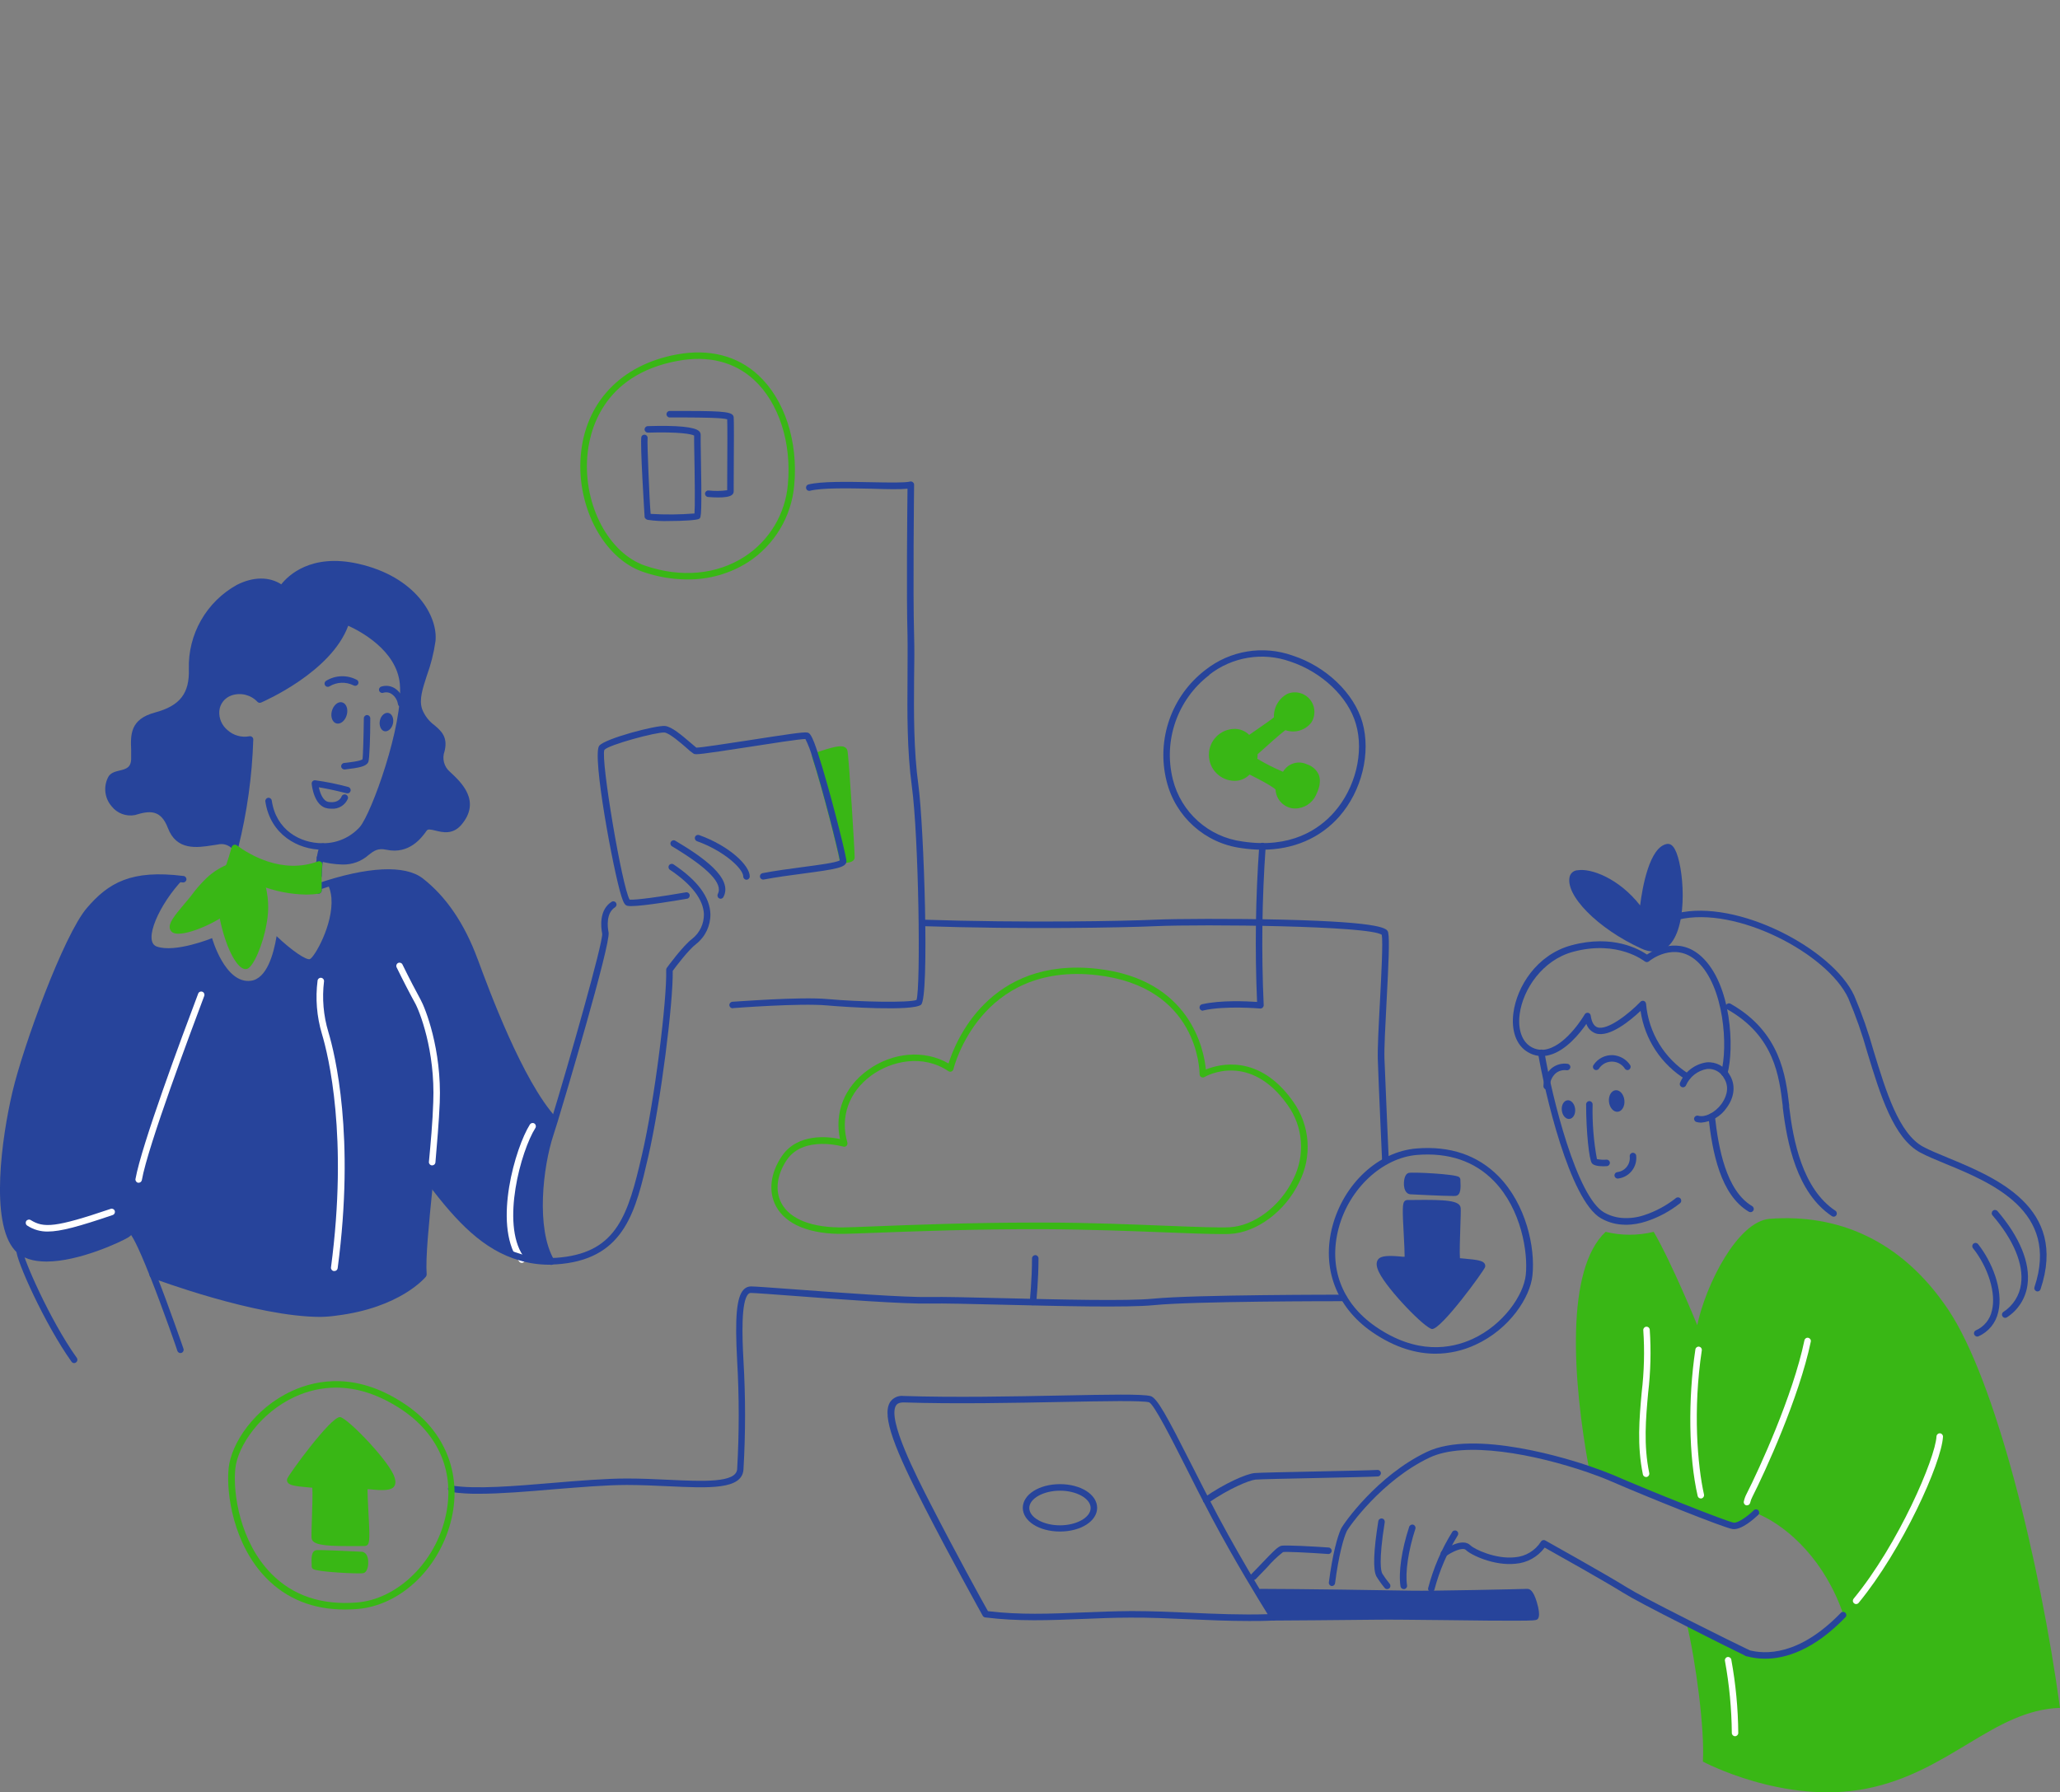 <svg width="593" height="516" viewBox="0 0 593 516" fill="none" xmlns="http://www.w3.org/2000/svg">
<rect x="0" y="0" width="593" height="516" fill="#808080" stroke="none"/>
<g clip-path="url(#clip0_236_2017)">
<path d="M234.671 217.686C237.623 226.937 242.045 244.229 242.606 247.496C243.951 247.471 245.097 247.297 245.097 246.81C245.184 245.601 243.391 217.636 243.029 216.302C242.73 215.192 240.002 215.915 234.671 217.686Z" fill="#39B715"/>
<path d="M243.167 215.105C242.009 214.469 239.853 215.005 234.385 216.813C233.899 216.975 233.638 217.499 233.787 217.985C236.864 227.473 241.161 244.616 241.685 247.658C241.759 248.107 242.158 248.431 242.606 248.431V248.456C243.69 248.431 245.907 248.394 246.02 246.91C246.107 245.813 244.35 217.648 243.939 216.077C243.827 215.654 243.553 215.304 243.167 215.105ZM243.329 246.523C242.432 241.886 238.608 227.012 235.855 218.284C238.01 217.574 241.261 216.551 242.121 216.701C242.507 219.356 244.014 243.157 244.114 246.411C243.852 246.474 243.59 246.511 243.329 246.523Z" fill="#39B715"/>
<path d="M70.865 256.173L71.488 256.61L71.09 255.812C71.015 255.937 70.952 256.049 70.865 256.173Z" fill="#27449B"/>
<path d="M159.644 322.464H159.507C150.165 312.315 141.009 288.265 136.649 276.421C132.29 264.577 126.323 257.632 121.166 253.618C116.357 249.89 106.218 250.663 94.284 254.403C94.907 255.687 95.293 257.084 95.405 258.505C95.991 266.222 90.423 275.748 89.177 276.134C88.18 276.446 84.12 273.815 79.623 269.514C78.738 274.875 76.745 281.732 72.261 282.356C64.787 283.39 61.05 270.087 61.05 270.087C61.05 270.087 50.474 274.401 45.13 272.506C41.02 271.06 45.865 260.225 52.766 253.057C37.731 251.161 31.565 255.176 25.76 261.946C19.146 269.713 7.611 301.743 4.584 314.435C1.557 327.127 -1.894 351.402 5.007 359.231C11.908 367.061 33.471 357.311 36.398 355.491C36.909 355.179 37.332 354.755 37.644 354.244L37.992 354.381C39.276 355.578 41.642 360.914 44.059 367.036C44.881 367.36 79.025 380.239 96.888 377.97C114.975 375.676 122.038 367.036 122.038 367.036C121.664 362.136 122.773 351.464 123.894 340.243C131.393 350.205 139.24 358.994 149.816 362.049C152.694 362.884 155.683 363.271 158.685 363.196C152.93 353.359 155.596 334.882 158.399 326.404C158.685 325.556 159.109 324.197 159.644 322.464Z" fill="#27449B"/>
<path d="M137.484 276.109C133.735 265.936 128.428 258.118 121.689 252.882C116.582 248.93 105.819 249.453 91.357 254.353C91.332 254.353 91.307 254.366 91.295 254.378C90.809 254.565 90.572 255.101 90.759 255.587C90.946 256.074 91.482 256.311 91.967 256.124C105.608 251.498 116.034 250.862 120.556 254.366C127.021 259.44 132.115 266.97 135.74 276.807C138.979 285.597 148.832 312.353 158.798 323.162C158.972 323.349 159.221 323.462 159.483 323.462V323.412C159.719 323.412 159.944 323.324 160.118 323.162C160.492 322.813 160.517 322.215 160.168 321.841C150.464 311.306 140.71 284.837 137.497 276.109H137.484Z" fill="#27449B"/>
<path d="M465.045 313.874C463.825 314.011 462.978 315.507 463.165 317.215C463.351 318.923 464.497 320.208 465.718 320.07C466.939 319.933 467.786 318.437 467.599 316.729C467.412 315.021 466.266 313.737 465.045 313.874Z" fill="#27449B"/>
<path d="M451.219 316.766C450.16 316.879 449.425 318.175 449.587 319.659C449.749 321.143 450.733 322.252 451.792 322.14C452.85 322.028 453.585 320.731 453.423 319.247C453.262 317.764 452.277 316.654 451.219 316.766Z" fill="#27449B"/>
<path d="M372.068 188.723C363.573 185.719 354.118 187.265 347.03 192.838C337.227 200.318 332.817 212.911 335.819 224.88C338.348 235.141 346.906 242.796 357.369 244.167C359.337 244.466 361.33 244.628 363.323 244.628C372.267 244.628 380.003 241.337 385.534 235.078C392.049 227.647 394.677 216.751 392.186 207.948C389.781 199.57 381.697 191.84 372.068 188.723ZM384.089 233.794C379.679 238.818 371.507 244.379 357.643 242.26C347.939 240.988 339.992 233.906 337.625 224.406C334.81 213.172 338.946 201.353 348.139 194.321L348.114 194.259C354.716 189.085 363.51 187.651 371.42 190.456C380.476 193.461 388.075 200.617 390.317 208.422C392.709 216.638 390.192 226.837 384.089 233.794Z" fill="#27449B"/>
<path d="M375.793 220.828C371.146 219.045 370.063 223.234 369.377 223.122C366.388 221.975 363.51 220.553 360.795 218.858C360.907 218.347 360.969 217.81 360.969 217.287V216.713C364.519 213.522 369.589 208.946 369.938 209.12C374.198 211.252 380.377 206.34 376.166 201.765C371.956 197.189 366.948 202.737 367.658 206.752C367.658 207.088 363.423 209.968 359.425 212.749C358.465 211.502 356.983 210.766 355.414 210.741C351.789 210.903 348.973 213.97 349.123 217.598C349.272 221.015 352 223.745 355.414 223.895C356.996 223.857 358.478 223.109 359.437 221.85C363.174 223.708 368.02 226.226 368.157 227.037C368.717 233.133 375.705 233.27 377.935 228.42C378.707 226.575 380.414 222.61 375.793 220.828Z" fill="#39B715"/>
<path d="M376.241 220.055C373.8 218.883 370.872 219.73 369.44 222.025L369.315 222.187C366.774 221.114 364.308 219.868 361.941 218.446C361.991 218.085 362.015 217.711 362.015 217.349V217.15C364.445 214.955 368.767 211.09 370.013 210.205C372.716 211.165 375.73 210.28 377.487 208.011C378.471 206.465 378.645 204.545 377.96 202.837C376.789 199.944 373.488 198.56 370.611 199.745C368.119 201.054 366.6 203.685 366.724 206.502C365.939 207.188 363.348 208.971 361.218 210.442L359.599 211.564C358.503 210.479 357.008 209.856 355.463 209.844C351.34 209.844 347.989 213.197 347.989 217.324C347.989 221.451 351.34 224.805 355.463 224.805C357.07 224.805 358.602 224.132 359.711 222.985C365.615 225.939 366.911 226.999 367.185 227.286C367.297 229.929 369.215 232.161 371.806 232.672C372.13 232.734 372.467 232.759 372.803 232.759C375.394 232.759 377.748 231.251 378.832 228.894C379.38 227.71 380.514 225.254 379.604 223.009C378.957 221.588 377.736 220.516 376.253 220.055H376.241ZM377.026 228.021C376.216 229.966 374.198 231.113 372.118 230.839C370.274 230.465 368.966 228.819 369.016 226.937C368.954 226.264 368.879 225.441 359.836 220.99C359.711 220.927 359.562 220.89 359.425 220.89C359.15 220.865 358.876 220.952 358.677 221.152C357.892 222.187 356.672 222.822 355.376 222.847C352.773 222.548 350.717 220.491 350.418 217.885C350.057 214.781 352.274 211.988 355.376 211.626C356.672 211.651 357.88 212.275 358.665 213.297C358.976 213.671 359.512 213.746 359.91 213.472L362.19 211.888C368.68 207.4 368.667 207.338 368.53 206.54C368.343 204.408 369.44 202.363 371.333 201.341C372.766 200.63 374.497 201.066 375.431 202.363C376.802 203.46 377.026 205.455 375.942 206.839C374.622 208.547 372.305 209.145 370.324 208.285C369.602 207.899 369.452 207.824 360.359 216.028C360.147 216.215 360.022 216.501 360.047 216.788V217.037C360.047 217.125 360.047 217.212 360.047 217.299C360.047 217.761 359.985 218.234 359.885 218.683C359.798 219.07 359.973 219.481 360.321 219.681C363.137 221.439 366.114 222.897 369.228 224.057C369.963 224.169 370.399 223.62 370.81 223.084C371.732 221.426 373.8 220.815 375.469 221.713C376.465 222 377.3 222.698 377.761 223.62C378.371 225.116 377.462 227.086 377.026 228.021Z" fill="#39B715"/>
<path d="M363.423 242.634C362.913 242.634 362.489 243.057 362.489 243.569C361.43 258.505 361.218 273.491 361.866 288.452C359.063 288.265 351.403 287.879 346.021 289.126C345.598 289.225 345.299 289.599 345.299 290.036C345.299 290.547 345.71 290.971 346.233 290.971L346.432 290.896C352.686 289.462 362.651 290.347 362.751 290.347C362.8 290.347 362.85 290.347 362.888 290.347C363.398 290.322 363.797 289.874 363.772 289.362C363.087 274.152 363.274 258.904 364.345 243.718C364.345 243.668 364.358 243.619 364.358 243.569C364.358 243.057 363.934 242.634 363.423 242.634Z" fill="#27449B"/>
<path d="M347.13 307.902C346.582 302.304 342.733 281.982 315.989 278.927C284.598 275.336 274.894 300.247 273.051 306.169C266.112 302.154 256.919 302.89 249.769 308.114C243.042 312.951 240.19 320.295 241.797 327.913C238.259 327.189 229.627 326.217 225.105 332.787C221.766 337.65 221.119 343.061 223.386 347.275C226.238 352.586 233.251 355.416 243.092 355.217C244.699 355.192 247.489 355.08 251.226 354.942C262.674 354.506 281.832 353.795 300.841 353.883C313.41 353.945 325.755 354.419 335.72 354.805C342.422 355.067 348.015 355.279 351.602 355.279C352.562 355.279 353.371 355.279 354.081 355.242C361.755 354.843 369.926 348.771 373.937 340.48C377.811 332.974 377.138 323.935 372.206 317.078C362.427 303.276 350.955 306.343 347.13 307.902ZM372.218 339.607C368.481 347.312 360.97 352.96 353.944 353.322C350.93 353.484 344.253 353.222 335.795 352.898C325.842 352.511 313.46 351.975 300.816 351.975H297.453C279.516 351.975 261.902 352.661 251.077 353.085C247.377 353.222 244.575 353.359 242.968 353.359C233.849 353.534 227.434 351.053 224.943 346.39C223.025 342.811 223.622 338.124 226.562 333.847C231.47 326.79 242.644 330.107 242.756 330.107C242.93 330.157 243.117 330.157 243.292 330.107C243.79 329.957 244.064 329.434 243.927 328.947C241.784 321.566 244.363 314.348 250.815 309.635C256.545 305.433 265.639 303.401 273.026 308.388C273.125 308.45 273.225 308.5 273.349 308.525C273.848 308.637 274.346 308.326 274.458 307.815C274.533 307.503 282.007 276.907 315.727 280.735C344.95 284.064 345.312 308.239 345.312 309.261C345.312 309.423 345.362 309.597 345.436 309.735C345.698 310.183 346.271 310.333 346.719 310.071C347.242 309.76 359.749 302.728 370.636 318.1C375.183 324.397 375.793 332.713 372.218 339.607Z" fill="#39B715"/>
<path d="M263.135 195.443C263.222 190.918 263.247 186.654 263.135 182.764C262.773 170.732 263.135 139.875 263.135 139.563C263.135 139.476 263.135 139.389 263.11 139.314C262.973 138.815 262.474 138.516 261.964 138.641C260.494 139.015 255.848 138.927 250.927 138.828C244.088 138.691 236.34 138.541 232.666 139.488C232.217 139.638 231.956 140.087 232.043 140.548C232.13 141.059 232.628 141.396 233.127 141.296C236.54 140.411 244.163 140.561 250.877 140.698C255.374 140.847 259.099 140.922 261.241 140.698C261.167 146.346 260.917 172.054 261.241 182.864C261.304 186.741 261.241 190.968 261.241 195.468C261.167 205.168 261.092 216.09 262.487 226.363C264.48 241.038 265.078 284.051 263.832 287.879C261.764 288.727 247.502 288.465 238.259 287.629C230.187 286.894 211.639 288.402 210.854 288.402C210.343 288.427 209.932 288.864 209.957 289.375C209.982 289.886 210.418 290.298 210.929 290.273L211.016 290.235C211.203 290.223 230.187 288.739 238.122 289.462C243.204 289.924 262.649 291.183 265.128 289.263C267.607 287.343 265.962 237.759 264.38 226.077C262.985 215.928 263.06 205.044 263.135 195.443Z" fill="#27449B"/>
<path d="M201.698 125.163C201.698 124.764 201.524 124.39 201.237 124.128C199.979 122.906 195.009 122.42 186.464 122.682C185.953 122.694 185.542 123.131 185.554 123.642C185.579 124.153 186.003 124.565 186.513 124.552C195.507 124.29 199.057 124.951 199.817 125.4V127.457C200.041 139.102 200.079 145.947 199.917 147.829C195.719 148.166 191.496 148.203 187.298 147.942C186.974 144.712 186.264 127.395 186.414 126.298C186.526 125.849 186.289 125.388 185.866 125.213C185.392 125.013 184.844 125.238 184.645 125.712C184.172 127.108 185.567 148.789 185.567 148.914C185.716 149.288 186.04 149.562 186.426 149.662C188.494 149.961 190.574 150.074 192.655 149.999C196.504 149.999 200.726 149.762 201.287 149.35C201.848 148.939 202.109 148.739 201.698 127.42V125.163Z" fill="#27449B"/>
<path d="M197.8 118.318H192.817C192.817 118.318 192.779 118.318 192.767 118.318C192.269 118.318 191.858 118.73 191.858 119.228C191.845 119.74 192.256 120.176 192.767 120.188H197.75C201.561 120.213 207.802 120.238 209.334 120.712C209.409 122.358 209.397 128.791 209.334 139.887V141.134C207.553 141.384 205.759 141.408 203.978 141.209C203.467 141.159 203.006 141.546 202.957 142.057C202.907 142.568 203.293 143.029 203.804 143.079C204.638 143.154 205.722 143.216 206.793 143.216C208.5 143.216 210.119 143.042 210.779 142.418C211.053 142.181 211.203 141.832 211.203 141.471V139.9C211.29 126.996 211.29 120.899 211.203 120.139C211.029 118.642 208.998 118.318 197.787 118.318H197.8Z" fill="#27449B"/>
<path d="M218.241 107.958C212.187 102.397 204.115 100.352 194.884 102.036C178.678 104.99 168.314 115.999 167.156 131.472C166.047 146.233 173.907 160.796 185.056 164.623C189.154 166.057 193.464 166.793 197.812 166.818C204.003 166.892 210.094 165.172 215.326 161.855C222.937 156.918 227.845 148.739 228.63 139.7C229.813 127.083 225.827 114.927 218.241 107.958ZM226.798 139.501C226.064 147.979 221.467 155.634 214.342 160.26C206.357 165.421 196.105 166.419 185.691 162.853C175.278 159.287 168.003 145.56 169.049 131.609C169.535 124.615 173.135 107.895 195.208 103.868H195.246C203.878 102.285 211.402 104.168 217.008 109.317C224.183 115.9 227.932 127.457 226.798 139.501Z" fill="#39B715"/>
<path d="M399.61 268.504C399.361 267.394 398.95 265.512 369.353 264.764C354.53 264.415 338.037 264.527 332.73 264.764C323.475 265.188 294.862 265.736 265.564 264.764C265.053 264.764 264.63 265.163 264.605 265.674C264.592 266.185 264.991 266.609 265.502 266.634C294.8 267.606 323.475 267.058 332.768 266.634C345.997 266.06 394.266 266.484 397.767 269.127C398.128 271.284 397.655 280.398 397.231 288.465C396.857 295.422 396.521 301.98 396.621 305.009C396.832 311.754 397.866 334.184 397.866 334.408C397.891 334.907 398.302 335.306 398.801 335.306L398.9 335.181C399.411 335.156 399.81 334.72 399.785 334.209C399.785 333.984 398.776 311.567 398.539 304.835C398.427 301.88 398.776 295.359 399.137 288.452C399.71 277.693 400.046 270.461 399.61 268.504Z" fill="#27449B"/>
<path d="M386.805 372.734C386.419 372.734 343.755 372.709 331.996 373.881C324.547 374.616 304.828 374.13 288.97 373.744C279.59 373.519 271.494 373.32 267.595 373.407C260.532 373.557 241.211 372.123 228.418 371.175C221.966 370.702 217.295 370.353 216.186 370.353C215.376 370.353 214.604 370.689 214.056 371.288C212.038 373.432 211.515 379.18 212.2 391.784C212.798 402.17 212.798 412.568 212.2 422.954C211.913 426.943 202.421 426.495 192.369 426.021C188.482 425.834 184.471 425.659 180.485 425.659C174.319 425.659 166.696 426.283 159.309 426.906C148.235 427.841 136.8 428.801 130.023 427.679C129.537 427.617 129.076 427.941 128.989 428.427C128.89 428.938 129.226 429.424 129.724 429.524C132.402 429.911 135.118 430.085 137.821 430.048C144.199 430.048 151.922 429.399 159.371 428.764C166.745 428.178 174.307 427.517 180.448 427.517C184.409 427.529 188.383 427.691 192.244 427.878C204.178 428.439 213.607 428.888 214.018 423.078C214.629 412.63 214.629 402.145 214.018 391.697C213.62 384.528 213.333 374.741 215.364 372.597C215.551 372.372 215.837 372.235 216.136 372.235C217.182 372.235 222.003 372.597 228.232 373.058C241.062 374.043 260.444 375.452 267.582 375.29C271.431 375.202 279.516 375.402 288.871 375.626C304.715 376.013 324.559 376.499 332.12 375.751C343.418 374.604 383.629 374.604 386.631 374.604H386.805C387.316 374.604 387.739 374.18 387.739 373.669C387.739 373.158 387.316 372.734 386.805 372.734Z" fill="#27449B"/>
<path d="M298.014 361.351C297.503 361.351 297.08 361.775 297.08 362.286C297.08 368.52 296.419 374.754 296.419 374.754C296.37 375.265 296.743 375.726 297.254 375.776H297.354C297.827 375.776 298.238 375.414 298.288 374.941C298.288 374.878 298.948 368.657 298.948 362.273C298.948 361.762 298.525 361.338 298.014 361.338V361.351Z" fill="#27449B"/>
<path d="M479.981 243.868C474.375 244.928 472.805 263.143 472.805 263.143C465.244 251.822 453.572 249.703 452.788 252.471C451.517 256.934 459.938 266.322 472.805 272.182C487.392 278.852 484.041 243.132 479.981 243.868Z" fill="#27449B"/>
<path d="M479.806 242.983C474.811 243.918 472.793 255.401 472.133 260.662C465.979 252.807 457.957 249.94 454.22 250.538C453.161 250.551 452.227 251.236 451.891 252.234C450.346 257.645 459.963 267.369 472.419 273.055C473.59 273.628 474.861 273.94 476.156 273.965C477.875 273.965 479.532 273.242 480.678 271.958C486.134 266.035 484.639 249.054 482.148 244.529C481.326 242.983 480.417 242.87 479.806 242.983ZM480.666 268.442C479.084 271.933 476.63 272.868 473.192 271.297C459.788 265.163 452.688 256.198 453.684 252.695C453.722 252.595 453.959 252.421 454.519 252.333C454.768 252.309 455.03 252.309 455.279 252.333C458.891 252.333 466.428 255.351 471.996 263.629C472.158 263.866 472.407 264.016 472.693 264.041C473.204 264.09 473.665 263.704 473.702 263.193C474.288 256.423 476.543 245.439 480.005 244.753C481.911 245.638 484.228 260.724 480.666 268.442Z" fill="#27449B"/>
<path d="M515.046 318.587V318.213C514.05 309.822 512.543 297.142 498.23 289.013C498.192 288.988 498.155 288.963 498.105 288.939C497.644 288.714 497.084 288.914 496.86 289.387C496.635 289.861 496.835 290.41 497.308 290.634C510.799 298.289 512.181 309.934 513.19 318.425V318.799C514.411 329.01 517.201 343.36 527.329 350.117C527.478 350.217 527.665 350.28 527.839 350.28C528.151 350.28 528.437 350.13 528.599 349.868C528.886 349.444 528.774 348.858 528.35 348.571C518.871 342.275 516.205 328.424 515.034 318.587H515.046Z" fill="#27449B"/>
<path d="M560.75 333.324C557.935 332.164 555.493 331.154 553.649 330.169C546.636 326.404 542.937 314.298 539.362 302.603C537.842 297.155 535.973 291.819 533.756 286.62C527.54 273.204 500.111 258.717 482.758 262.931C482.26 263.056 481.949 263.554 482.073 264.066C482.198 264.564 482.696 264.876 483.194 264.751C499.837 260.724 526.108 274.588 532.062 287.393C534.242 292.517 536.086 297.778 537.58 303.139C541.267 315.208 545.079 327.688 552.777 331.815C554.708 332.85 557.187 333.872 560.052 335.057C573.194 340.467 592.988 348.646 585.651 370.552C585.613 370.652 585.601 370.764 585.601 370.864C585.601 371.375 586.024 371.799 586.535 371.799C586.934 371.799 587.295 371.524 587.407 371.138C595.292 347.574 574.452 338.996 560.75 333.324Z" fill="#27449B"/>
<path d="M573.667 348.571C573.281 348.921 573.231 349.519 573.58 349.906C579.646 356.962 582.561 363.969 581.789 369.629C581.366 372.933 579.509 375.888 576.707 377.696C576.458 377.871 576.296 378.157 576.296 378.469C576.296 378.98 576.707 379.404 577.23 379.404C577.417 379.404 577.604 379.342 577.753 379.23C581.004 377.123 583.159 373.694 583.645 369.854C584.492 363.62 581.415 356.139 575 348.659C574.651 348.272 574.053 348.222 573.667 348.571Z" fill="#27449B"/>
<path d="M568.099 358.034C567.688 358.359 567.626 358.945 567.95 359.344C572.359 364.917 574.651 372.322 573.406 377.309C572.87 379.84 571.151 381.972 568.772 383.007C568.448 383.157 568.236 383.481 568.236 383.843C568.236 384.354 568.647 384.778 569.158 384.79C569.295 384.79 569.42 384.765 569.544 384.715C572.434 383.431 574.539 380.838 575.224 377.746C576.782 371.3 573.306 363.084 569.42 358.184C569.096 357.773 568.51 357.71 568.112 358.034H568.099Z" fill="#27449B"/>
<path d="M491.279 305.845C487.853 306.331 484.926 308.588 483.593 311.792C483.431 312.253 483.643 312.752 484.091 312.951C484.565 313.163 485.113 312.951 485.325 312.49C486.433 309.959 488.75 308.176 491.466 307.74C493.434 307.59 495.315 308.613 496.249 310.358C498.28 313.512 496.424 316.592 495.539 317.839C493.683 320.332 490.818 321.778 488.862 321.217C488.364 321.068 487.853 321.355 487.704 321.853C487.554 322.352 487.841 322.863 488.339 323.013C488.788 323.137 489.249 323.2 489.722 323.2C492.687 322.95 495.377 321.379 497.046 318.911C499.376 315.769 499.675 312.178 497.819 309.311C496.498 306.979 493.945 305.62 491.279 305.845Z" fill="#27449B"/>
<path d="M474.101 274.813C471.996 273.379 464.385 268.915 452.402 272.132C442.324 274.838 436.656 284.089 435.66 291.569C434.962 296.743 436.519 300.982 439.808 302.902C441.677 304.037 443.931 304.336 446.036 303.738C450.745 302.503 454.756 297.529 456.662 294.773C457.085 296.058 458.082 297.068 459.353 297.516C463.339 298.813 469.48 293.651 472.258 291.033C473.454 299.249 478.237 306.493 485.325 310.807C485.462 310.882 485.611 310.919 485.761 310.919L485.711 310.944C486.06 310.944 486.371 310.757 486.533 310.458C486.782 310.009 486.608 309.435 486.159 309.186C479.109 304.76 474.55 297.279 473.84 288.976C473.815 288.752 473.715 288.54 473.553 288.378C473.179 288.016 472.594 288.041 472.233 288.415C469.006 291.769 462.803 296.706 459.876 295.771C458.842 295.434 458.182 294.287 457.908 292.367C457.845 291.968 457.546 291.657 457.16 291.582C456.774 291.507 456.375 291.694 456.176 292.031C456.126 292.155 451.231 300.496 445.501 302.005C443.881 302.466 442.15 302.242 440.705 301.369C438.089 299.835 436.881 296.294 437.466 291.893C438.425 284.812 444.006 276.384 452.85 274.015C465.793 270.524 473.366 276.758 473.441 276.758C473.802 277.069 474.325 277.069 474.687 276.758C474.986 276.458 482.098 270.885 488.526 276.758C496.374 283.927 497.47 301.518 495.452 308.712C495.352 309.174 495.614 309.635 496.05 309.797C496.536 309.972 497.071 309.71 497.246 309.223C499.289 301.917 498.491 283.353 489.772 275.374C483.319 269.477 476.182 273.416 474.101 274.813Z" fill="#27449B"/>
<path d="M504.383 347.237C496.847 342.786 494.655 330.331 493.658 321.355C493.596 320.856 493.147 320.507 492.649 320.544C492.139 320.594 491.752 321.043 491.802 321.566C492.923 331.728 495.265 344.021 503.424 348.846C503.574 348.933 503.736 348.97 503.898 348.97C504.234 348.983 504.545 348.808 504.72 348.509C504.981 348.06 504.819 347.487 504.371 347.237H504.383Z" fill="#27449B"/>
<path d="M451.304 306.281C449.648 306.019 447.966 306.481 446.671 307.528C445.163 308.812 444.304 310.707 444.304 312.69C444.279 313.201 444.678 313.637 445.188 313.662C445.699 313.687 446.147 313.288 446.172 312.777C446.147 311.331 446.77 309.934 447.854 308.974C448.738 308.263 449.897 307.952 451.018 308.126C451.491 308.176 451.927 307.852 452.027 307.391C452.139 306.88 451.815 306.393 451.304 306.281Z" fill="#27449B"/>
<path d="M464.31 303.775C462.092 303.663 459.975 304.723 458.742 306.58C458.43 306.992 458.505 307.578 458.929 307.889C459.34 308.201 459.925 308.126 460.236 307.715C460.573 307.191 461.009 306.742 461.52 306.393C463.562 305.022 466.34 305.57 467.71 307.615C467.885 307.902 468.184 308.076 468.52 308.076C468.67 308.076 468.832 308.014 468.956 307.927C469.38 307.665 469.529 307.116 469.292 306.68C468.184 304.984 466.34 303.912 464.31 303.775Z" fill="#27449B"/>
<path d="M462.442 333.86C461.52 333.934 460.598 333.885 459.701 333.698C458.742 328.498 458.331 323.225 458.455 317.938C458.455 317.427 458.032 317.003 457.521 317.003C457.01 317.003 456.587 317.427 456.587 317.938C456.587 326.005 457.471 333.785 458.219 334.845C458.642 335.455 459.763 335.767 461.532 335.767L462.541 335.73C463.052 335.705 463.451 335.256 463.426 334.745C463.426 334.732 463.426 334.707 463.426 334.695C463.388 334.196 462.94 333.822 462.442 333.86Z" fill="#27449B"/>
<path d="M469.99 331.877C469.479 331.927 469.093 332.376 469.143 332.9C469.143 332.912 469.143 332.925 469.143 332.937C469.392 335.181 467.772 337.201 465.53 337.45C465.069 337.525 464.733 337.924 464.745 338.398C464.758 338.909 465.194 339.32 465.705 339.308L465.879 339.283C469.093 338.847 471.372 335.917 470.999 332.688C470.936 332.189 470.488 331.84 469.99 331.877Z" fill="#27449B"/>
<path d="M397.879 452.951C397.58 452.402 396.783 449.709 398.614 438.264C398.614 438.252 398.614 438.227 398.614 438.214C398.676 437.703 398.327 437.229 397.804 437.167C397.293 437.105 396.82 437.454 396.758 437.977C395.388 446.567 395.201 451.904 396.21 453.824C396.92 454.983 397.717 456.105 398.589 457.153C398.763 457.377 399.025 457.502 399.311 457.502H399.324C399.536 457.502 399.735 457.427 399.909 457.29C400.308 456.966 400.37 456.38 400.046 455.981C399.249 455.021 398.527 454.023 397.866 452.963L397.879 452.951Z" fill="#27449B"/>
<path d="M406.835 438.962C406.349 438.8 405.813 439.074 405.651 439.573C403.471 446.193 402.525 452.764 403.16 456.716C403.235 457.165 403.621 457.502 404.082 457.502H404.269C404.779 457.402 405.128 456.928 405.041 456.417C404.456 452.801 405.402 446.38 407.433 440.147C407.595 439.66 407.321 439.124 406.835 438.962Z" fill="#27449B"/>
<path d="M418.096 440.969C414.957 445.981 412.615 451.455 411.12 457.177C410.983 457.676 411.282 458.187 411.78 458.324H412.017C412.428 458.324 412.789 458.063 412.914 457.676C414.371 452.153 416.638 446.879 419.641 442.017C419.89 441.605 419.79 441.082 419.404 440.795C418.993 440.483 418.407 440.558 418.096 440.969Z" fill="#27449B"/>
<path d="M509.466 350.89C500.248 351.576 491.067 369.704 488.576 381.499C488.576 381.499 481.326 363.72 476.044 354.643C471.498 355.753 466.752 355.753 462.205 354.643C450.67 365.403 452.626 396.909 457.459 423.091C460.062 423.964 462.305 424.836 464.024 425.584C474.163 429.973 496.635 439 498.902 439.299C501.169 439.598 505.367 435.558 505.367 435.558C505.778 435.733 506.202 435.895 506.613 436.082C514.959 439.835 525.398 449.41 530.654 464.87C518.447 477.55 508.207 477.375 502.963 475.891C501.655 475.281 493.683 471.366 485.524 467.239V467.351C488.165 478.21 490.768 498.071 490.195 507.148C490.195 507.148 513.551 519.69 537.406 514.915C561.26 510.14 573.854 492.336 593 491.688C587.195 449.447 574.464 397.42 560.849 377.073C547.234 356.725 528.724 349.432 509.466 350.89Z" fill="#39B715"/>
<path d="M482.384 344.956C479.656 347.113 476.567 348.771 473.253 349.856C471.223 350.529 469.068 350.803 466.925 350.641C465.119 350.504 463.35 349.968 461.781 349.07C453.921 344.607 446.808 316.056 444.591 302.94C444.503 302.429 444.018 302.092 443.519 302.179C443.021 302.267 442.672 302.753 442.759 303.251C444.553 313.899 451.753 345.504 460.859 350.741C462.678 351.776 464.696 352.399 466.776 352.549C467.237 352.586 467.698 352.611 468.171 352.611C470.114 352.586 472.033 352.249 473.876 351.639C477.414 350.492 480.727 348.709 483.642 346.39C484.041 346.041 484.078 345.442 483.742 345.043C483.393 344.644 482.795 344.607 482.397 344.943L482.384 344.956Z" fill="#27449B"/>
<path d="M474.898 382.733C474.823 382.272 474.424 381.935 473.951 381.948C473.44 381.96 473.029 382.396 473.042 382.908C473.453 388.892 473.291 394.914 472.581 400.873C471.908 408.379 471.21 416.146 472.929 424.475C473.017 424.911 473.403 425.223 473.839 425.223H474.038V425.21C474.549 425.098 474.86 424.612 474.761 424.101C473.091 416.009 473.776 408.429 474.437 401.048C475.159 394.976 475.321 388.842 474.898 382.733Z" fill="white"/>
<path d="M489.896 388.693C489.934 388.231 489.622 387.807 489.161 387.708C488.663 387.595 488.165 387.92 488.053 388.418C485.873 402.843 486.122 419.463 488.7 430.684C488.8 431.108 489.174 431.407 489.61 431.407L489.821 431.382C490.32 431.27 490.631 430.759 490.519 430.26C488.65 421.882 487.28 405.96 489.896 388.693Z" fill="white"/>
<path d="M504.731 434.923C503.124 436.469 500.309 438.551 499.064 438.364C496.921 438.002 474.798 429.188 464.397 424.649C462.541 423.889 460.249 423.004 457.757 422.156C452.339 420.298 424.635 411.346 410.696 418.016C396.333 424.886 386.692 438.75 386.044 440.109C385.023 442.266 383.578 447.465 382.531 455.569C382.469 456.08 382.83 456.554 383.341 456.616H383.466C383.889 456.579 384.25 456.255 384.313 455.831C385.334 447.877 386.754 442.802 387.664 440.87C388.249 439.623 397.729 426.208 411.431 419.675C421.72 414.75 441.763 418.627 457.085 423.889C459.526 424.737 461.781 425.597 463.587 426.382C473.403 430.659 496.099 439.81 498.715 440.209C501.331 440.608 505.217 436.992 505.977 436.269C506.077 436.207 506.164 436.12 506.239 436.02C506.538 435.608 506.45 435.022 506.039 434.711C505.628 434.411 505.043 434.499 504.731 434.91V434.923Z" fill="#27449B"/>
<path d="M503.437 475.006C501.942 474.308 493.957 470.381 485.997 466.354C476.406 461.516 470.601 458.437 468.222 456.941C462.155 453.163 445.015 443.6 444.841 443.5C444.405 443.251 443.856 443.388 443.595 443.812C441.938 446.43 439.135 448.114 436.046 448.338C430.515 448.924 424.412 446.019 423.303 444.909C420.961 442.565 416.091 445.844 415.131 446.518C415.106 446.53 415.082 446.555 415.057 446.567C414.646 446.892 414.583 447.478 414.895 447.877C415.219 448.288 415.804 448.35 416.203 448.039C417.984 446.767 421.048 445.308 421.97 446.231C423.452 447.702 430.092 450.844 436.233 450.196C439.584 449.946 442.648 448.251 444.654 445.545C448.017 447.428 461.906 455.22 467.213 458.524C469.629 460.045 475.496 463.15 485.125 468.024C493.098 472.114 501.107 476.054 502.565 476.752C502.689 476.814 502.826 476.839 502.963 476.839L503.013 476.789C503.387 476.789 503.723 476.59 503.873 476.253C504.084 475.779 503.885 475.231 503.424 475.006H503.437Z" fill="#27449B"/>
<path d="M558.433 412.643C557.922 412.618 557.474 413.017 557.449 413.528C557.1 419.874 546.537 444.535 533.582 460.269C533.445 460.444 533.37 460.656 533.37 460.868C533.37 461.379 533.794 461.803 534.304 461.803C534.578 461.803 534.852 461.678 535.027 461.466C547.608 446.168 558.894 421.208 559.317 413.628C559.342 413.117 558.944 412.668 558.433 412.643Z" fill="white"/>
<path d="M530.007 464.234C517.911 476.789 508.045 476.365 503.237 475.006C503.2 474.994 503.162 474.981 503.125 474.981C502.627 474.869 502.128 475.193 502.016 475.692C501.904 476.191 502.228 476.689 502.726 476.802C504.483 477.3 506.301 477.537 508.12 477.537C513.888 477.537 522.059 475.168 531.352 465.481C531.551 465.157 531.539 464.745 531.314 464.434C531.015 464.022 530.43 463.923 530.007 464.234Z" fill="#27449B"/>
<path d="M520.539 385.152C520.029 385.039 519.543 385.364 519.431 385.875C516.117 401.808 506.326 423.116 502.826 429.985C502.44 430.709 502.153 431.482 501.979 432.28C501.879 432.791 502.203 433.277 502.714 433.377H502.888C503.337 433.377 503.71 433.077 503.81 432.641C503.96 432.005 504.184 431.407 504.495 430.833C508.02 423.901 517.899 402.382 521.262 386.261C521.374 385.75 521.05 385.264 520.539 385.152Z" fill="white"/>
<path d="M498.366 477.724C498.229 477.226 497.719 476.939 497.22 477.063C496.722 477.201 496.436 477.712 496.56 478.21C497.806 485.03 498.466 491.95 498.528 498.894C498.516 499.405 498.927 499.842 499.438 499.854C499.949 499.854 500.372 499.455 500.385 498.944C500.322 491.875 499.662 484.831 498.391 477.874C498.391 477.824 498.379 477.774 498.366 477.712V477.724Z" fill="white"/>
<path d="M396.496 423.191C395.038 423.29 386.917 423.465 379.056 423.627C370.486 423.801 362.389 423.976 361.144 424.088C358.702 424.325 352.486 427.068 346.682 431.108C346.42 431.282 346.271 431.581 346.271 431.893C346.271 432.404 346.694 432.828 347.217 432.816C347.441 432.841 347.666 432.791 347.852 432.666C353.645 428.639 359.562 426.145 361.43 425.971C362.601 425.859 371.022 425.684 379.206 425.51C387.39 425.335 395.188 425.173 396.645 425.061C397.156 425.023 397.542 424.562 397.505 424.051C397.455 423.54 397.007 423.153 396.496 423.191Z" fill="#27449B"/>
<path d="M382.47 445.52C378.733 445.258 369.764 444.735 368.768 445.046C367.771 445.358 366.463 446.68 363.374 449.921C362.415 450.919 361.368 452.041 360.123 453.288C359.948 453.462 359.849 453.711 359.849 453.961C359.849 454.472 360.285 454.896 360.795 454.883C361.057 454.883 361.319 454.784 361.505 454.597C362.726 453.35 363.81 452.215 364.769 451.218C366.139 449.61 367.671 448.138 369.341 446.842C370.138 446.667 376.578 446.979 382.345 447.39C382.856 447.415 383.305 447.029 383.342 446.518C383.379 446.006 382.981 445.558 382.47 445.52Z" fill="#27449B"/>
<path d="M350.469 436.207C347.878 431.307 345.287 426.183 342.995 421.67C335.932 407.731 333.092 402.419 331.186 401.921C328.782 401.297 319.078 401.497 305.65 401.759C291.86 402.033 274.708 402.37 260.108 401.896C258.589 401.709 257.094 402.382 256.234 403.641C253.643 407.731 257.928 417.879 266.2 434C274.085 449.373 282.804 465.007 282.892 465.169C283.041 465.431 283.29 465.606 283.589 465.643C293.031 466.84 302.05 466.478 311.604 466.092C316.064 465.917 320.623 465.705 325.307 465.705C330.862 465.668 336.405 465.917 342.297 466.179C347.94 466.429 353.72 466.678 359.55 466.678C361.892 466.678 364.221 466.678 366.526 466.541C366.688 466.541 366.85 466.478 366.987 466.391C367.423 466.117 367.547 465.543 367.273 465.107C367.186 464.957 358.367 451.056 350.469 436.207ZM342.385 464.297C336.816 464.06 331.535 463.823 326.291 463.823H325.331C320.623 463.86 316.051 464.047 311.629 464.222C302.324 464.596 293.517 464.957 284.399 463.848C282.916 461.267 275.119 447.104 267.968 433.152C263.571 424.587 255.437 408.641 257.928 404.639C258.177 404.227 258.688 403.753 260.158 403.753C274.795 404.227 291.985 403.891 305.787 403.616C318.069 403.379 328.67 403.168 330.787 403.716C332.232 404.352 337.115 413.989 341.425 422.505C343.68 427.031 346.284 432.155 348.899 437.08C355.377 449.273 362.49 460.831 364.906 464.72C357.333 464.957 349.722 464.621 342.385 464.297Z" fill="#27449B"/>
<path d="M439.695 458.362C438.375 458.437 411.618 459.01 406.399 458.886C401.179 458.761 372.442 458.362 362.975 458.362L366.5 465.606C366.5 465.606 388.698 465.468 396.458 465.356C404.219 465.244 441.24 465.93 441.962 465.518C442.685 465.107 441.016 458.287 439.695 458.362Z" fill="#27449B"/>
<path d="M439.608 457.427C438.512 457.489 411.792 458.075 406.386 457.951C400.98 457.826 372.367 457.427 362.937 457.427C362.426 457.427 362.003 457.851 362.003 458.362C362.003 458.873 362.426 459.297 362.937 459.297C372.354 459.347 400.955 459.696 406.349 459.821C411.543 459.933 436.868 459.397 439.521 459.309C440.443 460.955 441.003 462.788 441.178 464.671C438.4 464.795 426.155 464.671 416.189 464.558C407.619 464.434 399.597 464.434 396.408 464.434C388.797 464.558 366.736 464.683 366.512 464.683C366.002 464.683 365.578 465.107 365.578 465.618C365.578 466.129 366.002 466.553 366.512 466.553C366.736 466.553 388.797 466.416 396.483 466.304C399.647 466.254 407.694 466.341 416.214 466.429C426.504 466.591 432.732 466.591 436.469 466.591C441.639 466.591 442.025 466.453 442.373 466.304C442.722 466.154 443.681 465.556 442.373 461.167C441.327 457.739 440.306 457.427 439.608 457.427Z" fill="#27449B"/>
<path d="M305.126 427.28C299.122 427.28 294.426 430.272 294.426 434.1C294.426 437.927 299.122 440.92 305.126 440.92C311.13 440.92 315.826 437.927 315.826 434.1C315.826 430.272 311.13 427.28 305.126 427.28ZM305.126 439.137C300.343 439.137 296.294 436.868 296.294 434.15C296.294 431.432 300.343 429.163 305.126 429.163C309.909 429.15 313.958 431.432 313.958 434.15C313.958 436.868 309.909 439.137 305.126 439.137Z" fill="#27449B"/>
<path d="M194.449 242.073C194.449 242.073 194.387 242.035 194.349 242.01C193.888 241.773 193.328 241.96 193.091 242.422C192.854 242.883 193.041 243.444 193.502 243.681C203.891 249.915 208.189 254.366 206.631 257.395C206.407 257.844 206.582 258.405 207.03 258.642C207.167 258.704 207.304 258.742 207.454 258.742C207.815 258.742 208.126 258.517 208.276 258.193C211.041 252.82 202.334 246.748 194.449 242.073Z" fill="#27449B"/>
<path d="M201.237 240.402C200.764 240.252 200.253 240.489 200.079 240.95C199.892 241.437 200.128 241.973 200.602 242.16C208.636 245.052 213.955 250.201 213.955 252.333C213.955 252.845 214.379 253.269 214.89 253.269C215.4 253.269 215.824 252.845 215.824 252.333C215.824 249.129 209.957 243.544 201.237 240.402Z" fill="#27449B"/>
<path d="M235.618 217.374C233.638 211.128 232.99 211.016 232.392 210.903C231.42 210.654 226.213 211.477 215.389 213.148C209.285 214.083 201.798 215.242 200.441 215.242C200.216 215.03 199.531 214.482 198.971 213.995C196.068 211.502 193.303 209.183 191.422 209.008C188.781 208.771 174.194 212.611 172.5 214.694C170.358 217.337 176.549 250.725 178.878 258.031C179.476 259.914 179.887 260.575 180.535 260.762C180.908 260.836 181.282 260.874 181.668 260.861C185.443 260.861 195.52 259.116 197.775 258.742C198.286 258.655 198.622 258.168 198.535 257.657C198.447 257.146 197.962 256.809 197.451 256.897C190.587 258.106 182.926 259.178 181.257 259.004C179.09 255.488 172.849 218.484 173.983 215.878C175.191 214.432 188.993 210.704 191.285 210.891C192.705 211.028 196.118 214.008 197.762 215.442C198.36 216.028 199.02 216.551 199.718 217.012C200.304 217.312 201.736 217.175 215.65 215.03C222.19 214.008 230.187 212.761 231.844 212.761C232.678 214.432 233.351 216.177 233.849 217.985C236.939 227.485 241.236 244.616 241.759 247.695C240.588 248.394 235.269 249.067 230.947 249.64C227.26 250.139 223.074 250.688 219.462 251.386C218.989 251.498 218.69 251.959 218.764 252.433C218.839 252.944 219.312 253.293 219.823 253.219C223.386 252.533 227.534 251.984 231.196 251.498C240.651 250.239 243.653 249.765 243.653 247.932C243.653 247.72 243.615 247.508 243.578 247.297C242.993 243.855 238.57 226.463 235.618 217.374Z" fill="#27449B"/>
<path d="M407.757 330.643C396.795 331.528 386.854 340.729 383.566 353.01C380.377 364.942 384.612 376.312 394.901 383.431C401.69 388.119 407.906 389.727 413.237 389.727C417.211 389.715 421.147 388.83 424.747 387.146C434.514 382.683 440.48 373.532 441.14 367.198C441.988 359.119 439.297 346.764 431.424 338.697C425.383 332.563 417.423 329.845 407.757 330.643ZM439.222 366.999C438.612 372.896 432.72 381.424 423.913 385.476C417.672 388.343 407.769 390.051 395.96 381.898C386.207 375.153 382.332 364.842 385.372 353.496C388.411 342.151 397.941 333.324 407.906 332.501C416.999 331.765 424.449 334.284 430.029 339.994C437.976 348.148 439.882 360.615 439.222 366.999Z" fill="#27449B"/>
<path d="M405.764 338.585C404.942 338.797 404.605 342.786 406.088 342.899C407.57 343.011 418.071 343.472 418.93 343.372C419.79 343.273 419.466 340.181 419.466 339.632C419.466 339.084 407.047 338.261 405.764 338.585Z" fill="#27449B"/>
<path d="M420.4 339.645C420.388 339.333 420.238 339.046 420.002 338.859C418.881 337.986 406.611 337.388 405.527 337.675C404.157 338.036 404.07 340.443 404.157 341.34C404.356 343.547 405.639 343.834 406.025 343.834C407.171 343.909 415.791 344.32 418.382 344.32L419.03 344.295C420.612 344.096 420.487 341.739 420.4 340.006V339.645ZM418.445 342.45C416.601 342.462 407.831 342.088 406.187 342.001C405.888 341.191 405.888 340.318 406.187 339.507C410.285 339.507 414.384 339.769 418.445 340.305C418.519 341.016 418.519 341.739 418.445 342.45Z" fill="#27449B"/>
<path d="M419.516 363.109C418.843 362.884 419.69 349.793 419.516 347.923C419.341 346.053 409.675 346.477 405.053 346.477C403.995 346.489 405.751 362.785 405.016 362.872C404.281 362.959 398.227 361.962 397.343 363.209C395.275 366.263 410.784 381.623 412.291 381.698C413.798 381.773 425.893 366.675 426.566 364.555C426.902 363.495 420.188 363.333 419.516 363.109Z" fill="#27449B"/>
<path d="M421.509 362.348L420.264 362.236C420.126 360.79 420.276 356.277 420.376 353.309C420.475 350.342 420.538 348.497 420.475 347.786C420.288 345.629 416.352 345.342 407.035 345.467H405.091C404.805 345.492 404.543 345.604 404.331 345.804C403.709 346.477 403.671 348.06 404.107 355.778C404.232 357.972 404.344 360.565 404.344 361.812H403.796C399.797 361.401 397.48 361.463 396.658 362.647C396.085 363.483 396.185 364.667 396.97 366.288C399.411 371.3 410.273 382.509 412.266 382.621C414.969 382.621 427.077 366.001 427.501 364.792C427.6 364.443 427.551 364.069 427.351 363.77C426.816 362.959 425.358 362.685 421.509 362.348ZM412.304 380.688C410.136 379.441 399.585 368.869 398.253 364.555C398.153 364.306 398.116 364.031 398.14 363.757C398.726 363.508 399.374 363.408 400.009 363.483H400.021C400.918 363.483 402.114 363.545 403.609 363.682C404.132 363.757 404.668 363.782 405.191 363.77C406.362 363.632 406.349 362.959 405.951 355.728C405.801 352.923 405.565 348.833 405.714 347.4H407.047C410.199 347.362 417.461 347.262 418.619 348.148C418.657 348.921 418.582 351.053 418.507 353.309C418.171 363.283 418.333 363.657 419.217 363.994C419.902 364.156 420.612 364.256 421.322 364.268C422.705 364.368 424.075 364.543 425.433 364.804C423.689 367.797 414.446 379.329 412.316 380.688H412.304Z" fill="#27449B"/>
<path d="M117.105 404.614C103.191 395.001 91.494 397.046 84.02 400.462C73.183 405.449 66.556 415.61 65.821 422.63C65.049 430.123 67.278 444.735 76.621 454.297C82.513 460.332 90.124 463.374 99.267 463.374C100.426 463.374 101.621 463.324 102.842 463.237C115 462.239 126.037 452.028 129.686 438.389C133.236 425.136 128.528 412.506 117.105 404.614ZM127.942 437.89C124.542 450.57 113.954 460.444 102.743 461.354C92.565 462.177 84.244 459.359 78.016 452.976C69.122 443.875 66.992 429.948 67.739 422.817C68.424 416.209 75.014 406.683 84.855 402.145C88.579 400.412 92.64 399.502 96.751 399.49C96.738 399.49 96.726 399.49 96.713 399.49H96.776C96.776 399.49 96.763 399.49 96.751 399.49C102.344 399.49 108.871 401.198 116.109 406.135C127.008 413.678 131.343 425.21 127.942 437.89Z" fill="#39B715"/>
<path d="M104.051 447.702C102.568 447.59 92.067 447.129 91.208 447.228C90.348 447.328 90.672 450.42 90.672 450.969C90.672 451.517 103.079 452.353 104.374 452.016C105.197 451.804 105.533 447.814 104.051 447.702Z" fill="#39B715"/>
<path d="M104.113 446.742C102.868 446.655 92.093 446.156 91.096 446.281C89.514 446.48 89.639 448.849 89.726 450.57V450.931C89.738 451.243 89.888 451.53 90.124 451.717C91.059 452.427 99.654 452.963 103.179 452.963C103.652 452.988 104.138 452.963 104.612 452.901C105.982 452.539 106.069 450.133 105.982 449.236C105.782 447.029 104.499 446.742 104.113 446.742ZM103.989 451.118C99.853 451.118 95.73 450.831 91.632 450.27H91.582C91.557 449.572 91.607 448.874 91.731 448.176C93.65 448.151 102.344 448.537 103.989 448.625C104.288 449.435 104.288 450.308 103.989 451.118Z" fill="#39B715"/>
<path d="M97.884 408.903C96.377 408.828 84.282 423.926 83.609 426.046C83.273 427.105 89.987 427.268 90.659 427.492C91.332 427.716 90.485 440.807 90.659 442.678C90.834 444.548 100.5 444.124 105.122 444.124C106.143 444.111 104.424 427.816 105.159 427.729C105.894 427.642 111.948 428.639 112.832 427.392C114.9 424.338 99.391 408.977 97.884 408.903Z" fill="#39B715"/>
<path d="M97.847 407.968C95.119 407.968 83.036 424.599 82.662 425.759C82.562 426.108 82.612 426.482 82.812 426.781C83.347 427.592 84.805 427.866 88.654 428.203L89.9 428.315C90.037 429.761 89.887 434.274 89.787 437.242C89.688 440.209 89.625 442.054 89.688 442.765C89.85 444.647 92.889 445.109 99.902 445.109H103.104L105.047 445.096C105.333 445.071 105.595 444.959 105.807 444.76C106.429 444.086 106.467 442.503 106.031 434.786C105.906 432.591 105.794 429.998 105.794 428.751H106.33C110.328 429.175 112.645 429.113 113.467 427.928C114.04 427.093 113.928 425.909 113.144 424.288C110.702 419.288 99.827 408.08 97.847 407.968ZM106.542 426.931C106.018 426.856 105.483 426.831 104.96 426.844C103.789 426.981 103.801 427.654 104.2 434.885C104.349 437.69 104.586 441.78 104.436 443.214H103.104C99.964 443.251 92.69 443.351 91.531 442.466C91.494 441.743 91.569 439.561 91.643 437.316C91.98 427.342 91.818 426.968 90.933 426.632C90.248 426.47 89.538 426.37 88.828 426.357C87.445 426.258 86.075 426.083 84.718 425.821C86.461 422.829 95.704 411.284 97.834 409.937C100.002 411.184 110.553 421.757 111.885 426.071C111.985 426.32 112.023 426.594 111.998 426.869C111.524 427.205 109.743 427.23 106.542 426.931Z" fill="#39B715"/>
<path d="M128.914 222.947C125.837 220.067 126.883 217.187 127.282 215.641C128.528 209.931 122.661 210.18 120.742 204.42C119.011 199.259 123.483 193.187 124.479 184.572C125.289 177.577 118.662 166.768 102.929 163.227C87.196 159.686 81.242 169.548 81.242 169.548C72.186 162.404 54.834 175.146 55.357 192.663C55.569 199.82 52.642 203.959 44.919 206.053C37.195 208.148 38.889 213.073 38.815 218.521C38.74 223.969 33.147 221.85 32.051 224.343C29.348 230.303 35.215 234.866 38.74 233.831C42.265 232.797 46.837 231.562 49.328 238.17C51.819 244.778 58.16 242.883 62.632 242.284C64.5 241.848 66.456 242.459 67.752 243.88C70.305 233.732 71.75 223.334 72.062 212.873C67.639 213.945 61.785 210.105 62.258 204.62C62.731 199.134 69.907 196.615 74.802 201.403C74.802 201.403 95.53 192.513 99.715 178.886C99.715 178.886 115 184.784 116.071 196.865C117.142 208.946 107.737 234.791 104.337 238.744C101.447 241.96 97.299 243.781 92.976 243.731C92.603 244.778 92.329 245.863 92.167 246.972C106.554 250.825 104.324 242.172 111.537 243.731C117.703 245.052 120.929 240.315 122.175 238.582C123.782 236.275 128.528 241.162 132.14 236.923C137.397 230.714 131.991 225.815 128.914 222.947Z" fill="#27449B"/>
<path d="M111.861 205.268C110.84 205.006 109.694 205.954 109.37 207.4C109.046 208.846 109.632 210.243 110.616 210.504C111.6 210.766 112.771 209.819 113.107 208.372C113.443 206.926 112.895 205.53 111.861 205.268Z" fill="#27449B"/>
<path d="M98.457 202.201C97.274 201.902 95.978 203.049 95.53 204.707C95.082 206.365 95.692 208.011 96.888 208.285C98.084 208.559 99.379 207.462 99.828 205.792C100.276 204.121 99.703 202.513 98.457 202.201Z" fill="#27449B"/>
<path d="M31.839 348.035C15.907 353.434 12.581 353.571 8.844 351.252C8.408 350.978 7.823 351.115 7.549 351.551C7.275 351.988 7.412 352.574 7.848 352.848C9.592 353.995 11.647 354.593 13.74 354.556C17.452 354.556 22.758 353.097 32.425 349.806C32.45 349.806 32.474 349.793 32.487 349.781C32.973 349.594 33.209 349.058 33.023 348.571C32.836 348.085 32.3 347.848 31.814 348.035H31.839Z" fill="white"/>
<path d="M153.828 323.449C153.392 323.175 152.819 323.3 152.532 323.748C148.372 330.344 141.982 352.087 148.995 362.535C149.144 362.772 149.306 362.984 149.468 363.209C149.642 363.445 149.916 363.583 150.215 363.583C150.415 363.57 150.614 363.508 150.776 363.383C151.187 363.071 151.274 362.485 150.963 362.074C150.826 361.899 150.689 361.712 150.552 361.5C144.249 352.175 149.929 331.366 154.114 324.746C154.388 324.309 154.264 323.736 153.828 323.449Z" fill="white"/>
<path d="M129.624 222.299L129.512 222.199C127.806 220.74 127.195 218.359 127.98 216.252L128.08 215.803C128.827 212.063 126.959 210.405 125.09 208.809C123.458 207.624 122.213 205.991 121.503 204.108C120.606 201.428 121.615 198.386 122.86 194.533C124.031 191.342 124.866 188.025 125.352 184.659C126.161 177.615 119.796 166.032 103.079 162.292C89.427 159.225 82.85 165.82 80.969 168.226C77.481 165.97 72.897 166.007 68.225 168.364C59.419 173.226 54.062 182.602 54.361 192.663C54.573 199.62 51.807 203.198 44.608 205.131C37.408 207.063 37.582 211.564 37.756 215.928V218.421C37.719 221.027 36.262 221.389 34.418 221.837C33.147 222.149 31.69 222.498 31.08 223.857C29.722 226.575 30.145 229.867 32.151 232.148C33.745 234.18 36.349 235.141 38.877 234.642C42.963 233.395 46.252 232.921 48.332 238.382C50.823 244.978 56.778 244.042 61.125 243.369L62.632 243.145C64.214 242.733 65.884 243.245 66.967 244.466C66.98 244.479 66.992 244.491 67.017 244.516C67.391 244.878 67.976 244.853 68.338 244.479C68.699 244.105 68.674 243.519 68.3 243.157C66.805 241.536 64.551 240.826 62.396 241.3L60.839 241.536C56.516 242.222 52.044 242.92 50.089 237.796C47.224 230.303 41.668 231.924 38.354 232.896C36.536 233.171 34.705 232.435 33.571 230.976C32.051 229.256 31.74 226.787 32.786 224.742C32.998 224.244 33.72 224.044 34.866 223.758C36.735 223.296 39.625 222.598 39.625 218.546C39.687 217.648 39.625 216.776 39.625 215.915C39.45 211.477 39.338 208.547 45.093 207.001C53.028 204.881 56.466 200.468 56.23 192.676C55.943 183.337 60.901 174.622 69.06 170.097C73.42 167.89 77.618 167.977 80.595 170.321C80.632 170.346 80.657 170.371 80.695 170.396C81.13 170.658 81.716 170.521 81.978 170.072C82.04 169.972 87.72 160.821 102.668 164.174C118.251 167.665 124.231 178.151 123.496 184.497C123.035 187.738 122.25 190.918 121.141 193.997C119.784 197.999 118.7 201.465 119.784 204.744C120.593 206.951 122.038 208.884 123.932 210.28C125.713 211.801 126.884 212.811 126.311 215.467L126.211 215.878C125.265 218.646 126.087 221.713 128.291 223.633L128.404 223.733C132.278 227.336 135.703 231.325 131.443 236.312C129.724 238.32 127.718 237.834 125.775 237.36C124.206 236.973 122.437 236.549 121.366 238.021L121.266 238.158C120.02 239.903 117.093 243.98 111.674 242.808C109.295 242.222 106.766 242.908 105.022 244.641C102.867 246.312 100.413 248.219 92.354 246.062C91.856 245.925 91.345 246.224 91.208 246.723C91.071 247.222 91.37 247.733 91.868 247.87C94.048 248.493 96.303 248.843 98.57 248.892C101.348 248.967 104.051 247.982 106.131 246.125C107.638 244.94 108.759 244.105 111.251 244.641C117.853 246.05 121.415 241.113 122.748 239.255L122.848 239.118C123.184 238.644 123.894 238.769 125.339 239.118C127.42 239.641 130.322 240.352 132.813 237.46C138.593 230.64 132.763 225.216 129.624 222.299Z" fill="#27449B"/>
<path d="M6.577 360.104C6.614 359.593 6.228 359.132 5.718 359.094C5.207 359.057 4.746 359.443 4.709 359.954C4.509 362.535 12.868 381.224 20.603 392.046C20.778 392.296 21.064 392.433 21.363 392.433C21.575 392.433 21.762 392.346 21.924 392.208C22.31 391.909 22.397 391.373 22.136 390.962C14.263 379.953 6.577 362.049 6.577 360.104Z" fill="#27449B"/>
<path d="M44.882 366.65C44.682 366.238 44.209 366.039 43.773 366.163C43.275 366.313 43.001 366.837 43.15 367.335C46.987 377.01 51.06 388.792 51.06 388.904C51.185 389.278 51.546 389.54 51.932 389.54C52.032 389.54 52.144 389.528 52.243 389.49C52.729 389.316 52.991 388.78 52.816 388.294C52.779 388.181 48.731 376.362 44.882 366.65Z" fill="#27449B"/>
<path d="M38.553 353.658C38.205 353.421 37.744 353.446 37.42 353.708C37.021 354.045 36.971 354.631 37.308 355.03C37.868 355.553 39.401 357.86 43.138 367.348C43.275 367.709 43.623 367.934 44.01 367.934C44.122 367.934 44.234 367.934 44.333 367.909C44.346 367.909 44.358 367.909 44.371 367.896C44.844 367.684 45.056 367.136 44.857 366.662C40.846 356.538 39.338 354.394 38.553 353.658Z" fill="#27449B"/>
<path d="M58.198 285.498C57.7 285.348 57.176 285.622 57.027 286.121C52.194 298.888 40.758 329.658 39.002 339.42C38.915 339.931 39.251 340.418 39.762 340.505H39.924C40.36 340.505 40.746 340.193 40.833 339.757C42.577 329.87 55.034 296.756 58.771 286.782C58.783 286.744 58.796 286.707 58.808 286.669C58.958 286.171 58.684 285.647 58.185 285.498H58.198Z" fill="white"/>
<path d="M52.853 252.196C37.793 250.301 31.241 254.129 25.013 261.397C18.299 269.252 6.701 301.132 3.6 314.285C0.498 327.439 -2.94 351.85 4.235 359.917C6.353 362.311 9.641 363.196 13.378 363.196C22.808 363.196 34.841 357.498 36.847 356.289C37.494 355.902 38.042 355.354 38.429 354.706C39.4 353.11 39.487 350.978 39.6 348.285C39.662 346.814 39.737 345.155 39.961 343.36C40.023 342.849 39.662 342.375 39.151 342.313C38.64 342.25 38.167 342.612 38.105 343.123C37.868 344.993 37.793 346.701 37.731 348.197C37.631 350.629 37.544 352.499 36.822 353.746C36.585 354.132 36.261 354.469 35.863 354.693C32.175 356.987 11.821 365.615 5.668 358.67C-1.009 351.165 2.603 326.641 5.443 314.722C8.421 302.179 20.03 270.1 26.458 262.619C32.387 255.675 38.316 252.259 52.617 254.054C53.127 254.116 53.601 253.755 53.663 253.244C53.725 252.732 53.364 252.259 52.853 252.196Z" fill="#27449B"/>
<path d="M100.002 177.976C100.002 177.976 99.953 177.951 99.915 177.951C99.417 177.802 98.906 178.088 98.757 178.575C95.12 190.406 78.203 198.747 74.94 200.256C72.535 198.049 69.11 197.326 66.021 198.398C63.392 199.333 61.536 201.715 61.287 204.495C61.088 207.213 62.221 209.856 64.327 211.589C66.183 213.21 68.587 214.058 71.053 213.921C70.667 223.92 69.247 233.856 66.805 243.556C66.743 243.619 66.743 243.693 66.743 243.806C66.706 243.905 66.693 244.017 66.693 244.117C66.693 244.628 67.117 245.052 67.628 245.052C68.014 245.052 68.338 244.803 68.475 244.441L68.549 244.155C71.115 233.919 72.585 223.446 72.909 212.898C72.909 212.823 72.909 212.736 72.884 212.661C72.76 212.163 72.249 211.851 71.751 211.976C69.521 212.387 67.216 211.739 65.522 210.218C63.878 208.884 62.981 206.826 63.131 204.707C63.305 202.637 64.688 200.879 66.656 200.206C69.297 199.308 72.224 200.032 74.13 202.076C74.404 202.338 74.803 202.413 75.151 202.263C75.999 201.902 95.356 193.461 100.239 180.146C103.453 181.592 114.24 187.165 115.1 196.94C116.134 208.721 106.928 234.205 103.578 238.083C100.862 241.1 96.975 242.808 92.915 242.758H92.778C86.425 242.758 79.486 238.993 78.241 230.527C78.241 230.478 78.241 230.44 78.216 230.403C78.104 229.904 77.605 229.58 77.107 229.692C76.609 229.804 76.285 230.303 76.397 230.802C77.842 240.327 85.852 244.628 92.79 244.628H92.94C97.536 244.678 101.933 242.733 104.998 239.305C108.56 235.178 118.065 209.27 116.956 196.74C115.847 184.21 100.65 178.226 100.002 177.976Z" fill="#27449B"/>
<path d="M66.207 248.73C66.207 248.73 66.194 248.73 66.182 248.73C65.671 248.568 65.123 248.855 64.961 249.366V249.528C64.961 249.528 64.961 249.553 64.948 249.566C64.811 250.039 65.098 250.538 65.571 250.675C65.658 250.688 65.758 250.688 65.845 250.675C66.269 250.688 66.655 250.438 66.804 250.039V249.89C66.804 249.89 66.804 249.865 66.804 249.852C66.942 249.379 66.667 248.88 66.194 248.743L66.207 248.73Z" fill="#27449B"/>
<path d="M91.694 254.353C91.183 254.353 90.76 254.777 90.76 255.288V256.361C90.76 256.872 91.183 257.296 91.694 257.296C92.205 257.296 92.628 256.872 92.628 256.361V255.288C92.628 254.777 92.205 254.353 91.694 254.353Z" fill="#27449B"/>
<path d="M93.275 242.846C92.79 242.659 92.254 242.895 92.067 243.382C91.669 244.491 91.382 245.638 91.208 246.81C91.108 247.446 91.021 248.107 90.959 248.78C90.859 249.877 90.772 251.037 90.772 252.121C90.759 252.633 91.17 253.069 91.681 253.082C92.192 253.082 92.615 252.683 92.628 252.171C92.653 251.124 92.715 250.014 92.815 248.955C92.877 248.356 92.952 247.708 93.051 247.109C93.201 246.062 93.45 245.04 93.811 244.055C93.998 243.569 93.761 243.033 93.275 242.846Z" fill="#27449B"/>
<path d="M93.874 196.004C93.6 196.179 93.426 196.478 93.426 196.802C93.426 197.314 93.837 197.737 94.36 197.737C94.534 197.737 94.696 197.688 94.846 197.6C96.939 196.329 99.542 196.216 101.734 197.301C102.145 197.563 102.681 197.476 102.98 197.089C103.304 196.678 103.229 196.092 102.818 195.78C100.015 194.247 96.602 194.334 93.874 196.004Z" fill="#27449B"/>
<path d="M113.842 198.286C112.659 197.463 111.151 197.226 109.769 197.663C109.27 197.812 108.984 198.323 109.133 198.822C109.283 199.321 109.794 199.608 110.292 199.458C111.139 199.184 112.061 199.321 112.783 199.832C113.73 200.505 114.365 201.54 114.552 202.687C114.602 203.173 115 203.535 115.486 203.535H115.573C116.084 203.485 116.458 203.024 116.408 202.513C116.171 200.804 115.237 199.283 113.83 198.286H113.842Z" fill="#27449B"/>
<path d="M105.67 205.854C105.159 205.854 104.748 206.265 104.735 206.777C104.673 212.063 104.499 217.973 104.349 218.583C103.901 219.12 100.338 219.518 99.093 219.656C98.582 219.681 98.183 220.129 98.208 220.641C98.233 221.152 98.681 221.551 99.192 221.526H99.292C103.527 221.027 105.445 220.641 106.018 219.394C106.38 218.596 106.591 212.1 106.591 206.801C106.591 206.29 106.18 205.866 105.67 205.854Z" fill="#27449B"/>
<path d="M100.301 226.588C97.162 225.727 93.973 225.079 90.747 224.643C90.473 224.605 90.199 224.705 89.999 224.905C89.8 225.104 89.701 225.378 89.725 225.653C89.75 225.927 90.336 232.136 94.297 232.734C94.671 232.797 95.057 232.822 95.443 232.822C97.461 232.971 99.355 231.812 100.139 229.941C100.301 229.455 100.04 228.944 99.566 228.77C99.541 228.77 99.529 228.757 99.504 228.745C99.018 228.582 98.483 228.844 98.32 229.331C98.246 229.53 97.498 231.325 94.584 230.877C92.964 230.627 92.13 228.321 91.781 226.662C93.176 226.887 95.829 227.373 99.84 228.395C100.301 228.483 100.75 228.208 100.899 227.772C101.061 227.286 100.799 226.75 100.301 226.588Z" fill="#27449B"/>
<path d="M93.276 282.518C93.325 282.019 92.964 281.57 92.466 281.508C91.955 281.433 91.482 281.795 91.419 282.306C90.759 287.442 91.183 292.666 92.665 297.641C94.546 303.887 100.264 327.227 95.281 364.879C95.219 365.39 95.568 365.852 96.078 365.926H96.203C96.689 365.964 97.125 365.615 97.199 365.129C102.269 327.102 96.427 303.438 94.521 297.092C93.101 292.38 92.678 287.405 93.276 282.518Z" fill="white"/>
<path d="M193.888 248.855C193.452 248.568 192.879 248.68 192.592 249.117C192.306 249.553 192.418 250.127 192.854 250.413C199.132 254.603 202.508 259.041 202.632 263.23C202.657 265.948 201.437 268.541 199.307 270.237C196.566 272.294 192.132 278.391 191.945 278.653C191.82 278.815 191.758 279.027 191.77 279.226C192.032 287.592 188.507 316.604 184.77 332.588C180.833 349.681 177.595 360.254 161.6 361.987C160.591 362.099 159.582 362.174 158.623 362.174C155.721 362.249 152.831 361.874 150.04 361.064C140.2 358.234 132.751 350.429 124.604 339.595C124.292 339.183 123.707 339.096 123.296 339.408C122.885 339.719 122.798 340.305 123.109 340.717C131.48 351.85 139.178 359.88 149.517 362.859C152.27 363.682 155.123 364.094 158 364.106L158.66 364.056C159.669 364.044 160.741 363.969 161.812 363.857C179.936 361.887 183.026 348.509 186.601 333.024C190.263 317.128 193.826 288.377 193.651 279.513C194.511 278.341 198.198 273.416 200.428 271.746C203.044 269.676 204.538 266.509 204.501 263.18C204.364 258.281 200.789 253.468 193.888 248.855Z" fill="#27449B"/>
<path d="M176.112 259.59C172.437 261.884 172.96 266.808 173.346 268.803C173.633 271.359 163.742 305.957 158.76 322.302C158.211 324.023 157.788 325.382 157.514 326.217C154.973 333.872 151.721 353.085 157.838 363.62C157.888 363.707 157.937 363.795 158.012 363.869C158.187 364.056 158.423 364.156 158.672 364.156C158.822 364.156 158.984 364.119 159.121 364.044C159.569 363.795 159.744 363.233 159.494 362.772V362.697C154.238 353.683 156.281 335.942 159.308 326.79C159.594 325.943 160.018 324.571 160.553 322.838C162.384 316.879 175.825 271.783 175.19 268.454C174.866 266.821 174.418 262.844 177.096 261.173C177.469 260.899 177.582 260.4 177.37 259.989C177.133 259.527 176.573 259.353 176.112 259.59Z" fill="#27449B"/>
<path d="M67.639 244.13C67.191 245.962 66.581 247.77 65.945 249.541L66.169 249.678L72.199 252.807C73.195 253.269 74.216 253.68 75.225 254.054C80.445 256.161 86.088 256.946 91.681 256.36V252.146C91.706 251.099 91.755 249.977 91.868 248.867C82.7 252.234 73.594 248.493 67.639 244.13Z" fill="#39B715"/>
<path d="M91.519 247.995C81.255 251.785 71.763 246.025 68.163 243.369C68.076 243.307 67.964 243.245 67.852 243.22C67.353 243.082 66.843 243.369 66.706 243.868C66.158 245.85 65.61 247.596 65.037 249.217C64.9 249.616 65.037 250.064 65.398 250.301L65.622 250.438C65.884 250.613 66.232 250.638 66.519 250.513C66.992 250.301 67.204 249.753 66.992 249.279C67.378 248.132 67.765 246.885 68.138 245.638C72.398 248.518 81.143 253.069 90.797 250.189C90.722 250.837 90.722 251.398 90.722 252.084V255.588C85.54 255.962 80.346 255.164 75.525 253.231C74.317 252.745 73.395 252.371 72.56 251.984C72.087 251.772 71.539 251.984 71.327 252.458C71.115 252.932 71.327 253.48 71.8 253.692C72.685 254.079 73.644 254.465 74.89 254.939C79.125 256.585 83.622 257.47 88.169 257.545C89.377 257.545 90.598 257.458 91.793 257.283C92.279 257.208 92.628 256.772 92.591 256.286V252.171C92.628 250.925 92.678 249.902 92.778 248.967C92.79 248.83 92.778 248.693 92.728 248.556C92.553 248.07 92.018 247.82 91.532 247.995H91.519Z" fill="#39B715"/>
<path d="M70.579 249.603C69.147 249.092 67.577 249.117 66.17 249.678L65.858 249.778C63.404 250.763 61.199 252.284 59.381 254.204C58.148 255.45 57.014 256.784 55.98 258.206C53.688 261.323 47.721 266.933 50.524 267.781C53.327 268.629 64.127 264.228 68.761 258.966C70.99 256.435 71.974 254.378 72.186 252.82C72.498 251.498 71.812 250.152 70.579 249.603Z" fill="#39B715"/>
<path d="M70.929 248.743C69.322 248.144 67.553 248.144 65.946 248.743L65.548 248.867C62.969 249.915 60.64 251.498 58.721 253.518C57.451 254.802 56.28 256.174 55.221 257.62C54.673 258.355 53.901 259.265 53.091 260.213C50.164 263.692 48.432 265.823 48.918 267.432C49.105 268.055 49.603 268.529 50.239 268.679C50.6 268.778 50.974 268.828 51.347 268.816C55.632 268.816 65.187 264.427 69.409 259.602C71.253 257.782 72.523 255.475 73.084 252.944C73.458 251.211 72.549 249.453 70.929 248.743ZM71.228 252.645C71.091 253.73 70.418 255.588 68.014 258.305C63.48 263.455 53.054 267.519 50.687 266.871C50.525 266.048 53.241 262.919 54.486 261.41C55.321 260.437 56.106 259.502 56.691 258.717C57.7 257.345 58.809 256.036 60.005 254.827C61.748 252.982 63.879 251.536 66.233 250.588L66.457 250.513C67.167 250.264 67.915 250.127 68.674 250.114V250.164C69.185 250.152 69.696 250.226 70.182 250.413C71.029 250.8 71.465 251.747 71.228 252.645Z" fill="#39B715"/>
<path d="M63.828 262.32C65.622 272.755 69.322 278.441 70.891 278.042C71.875 277.792 74.79 272.269 75.874 265.674C76.596 261.809 76.372 257.819 75.226 254.054C66.631 248.917 63.803 262.333 63.828 262.32Z" fill="#39B715"/>
<path d="M75.674 253.244C73.768 251.885 71.302 251.585 69.122 252.433C64.563 254.44 62.956 261.821 62.894 262.133C62.869 262.245 62.869 262.37 62.894 262.482C64.463 271.621 67.44 277.256 69.546 278.615C69.894 278.852 70.293 278.989 70.716 279.002C70.841 279.002 70.966 278.989 71.09 278.952C72.909 278.478 75.761 271.858 76.758 265.823C77.53 261.796 77.294 257.657 76.073 253.742C75.998 253.53 75.861 253.356 75.674 253.244ZM74.952 265.537C73.955 271.559 71.476 276.284 70.642 277.107C69.546 276.62 66.419 271.783 64.775 262.357H64.762C65.26 260.35 66.905 255.463 69.907 254.154C71.414 253.58 73.121 253.78 74.454 254.69C75.463 258.218 75.637 261.934 74.952 265.537Z" fill="#39B715"/>
<path d="M115.871 277.705C115.871 277.705 115.847 277.655 115.834 277.63C115.585 277.182 115.024 277.007 114.564 277.256C114.103 277.506 113.941 278.067 114.19 278.528C115.822 281.907 118.388 286.844 119.422 288.677C120.692 290.884 125.326 302.391 124.716 317.352C124.554 322.788 123.956 329.371 123.47 334.496C123.42 335.007 123.806 335.468 124.317 335.505H124.404C124.865 335.505 125.264 335.181 125.339 334.72C125.775 329.571 126.36 322.963 126.584 317.477C127.207 302.067 122.374 290.111 121.053 287.754C120.157 286.158 117.64 281.346 115.871 277.705Z" fill="white"/>
<path d="M123.894 339.296C123.383 339.208 122.91 339.557 122.823 340.069L122.686 341.39C121.639 351.826 120.655 361.638 120.942 366.625C119.596 368.058 112.384 374.966 96.639 376.96C78.975 379.23 44.657 366.226 44.321 366.089C44.209 366.064 44.096 366.064 43.984 366.089C43.474 366.089 43.062 366.512 43.062 367.024C43.062 367.423 43.324 367.784 43.698 367.909C44.869 368.32 73.694 379.13 92.279 379.13C93.811 379.105 95.343 378.98 96.863 378.756C115.137 376.499 122.312 367.896 122.611 367.535C122.76 367.348 122.835 367.111 122.823 366.874C122.461 362.261 123.47 352.212 124.542 341.577L124.679 340.256C124.704 339.782 124.355 339.37 123.894 339.296Z" fill="#27449B"/>
</g>
<defs>
<clipPath id="clip0_236_2017">
<rect width="593" height="516" fill="white"/>
</clipPath>
</defs>
</svg>
